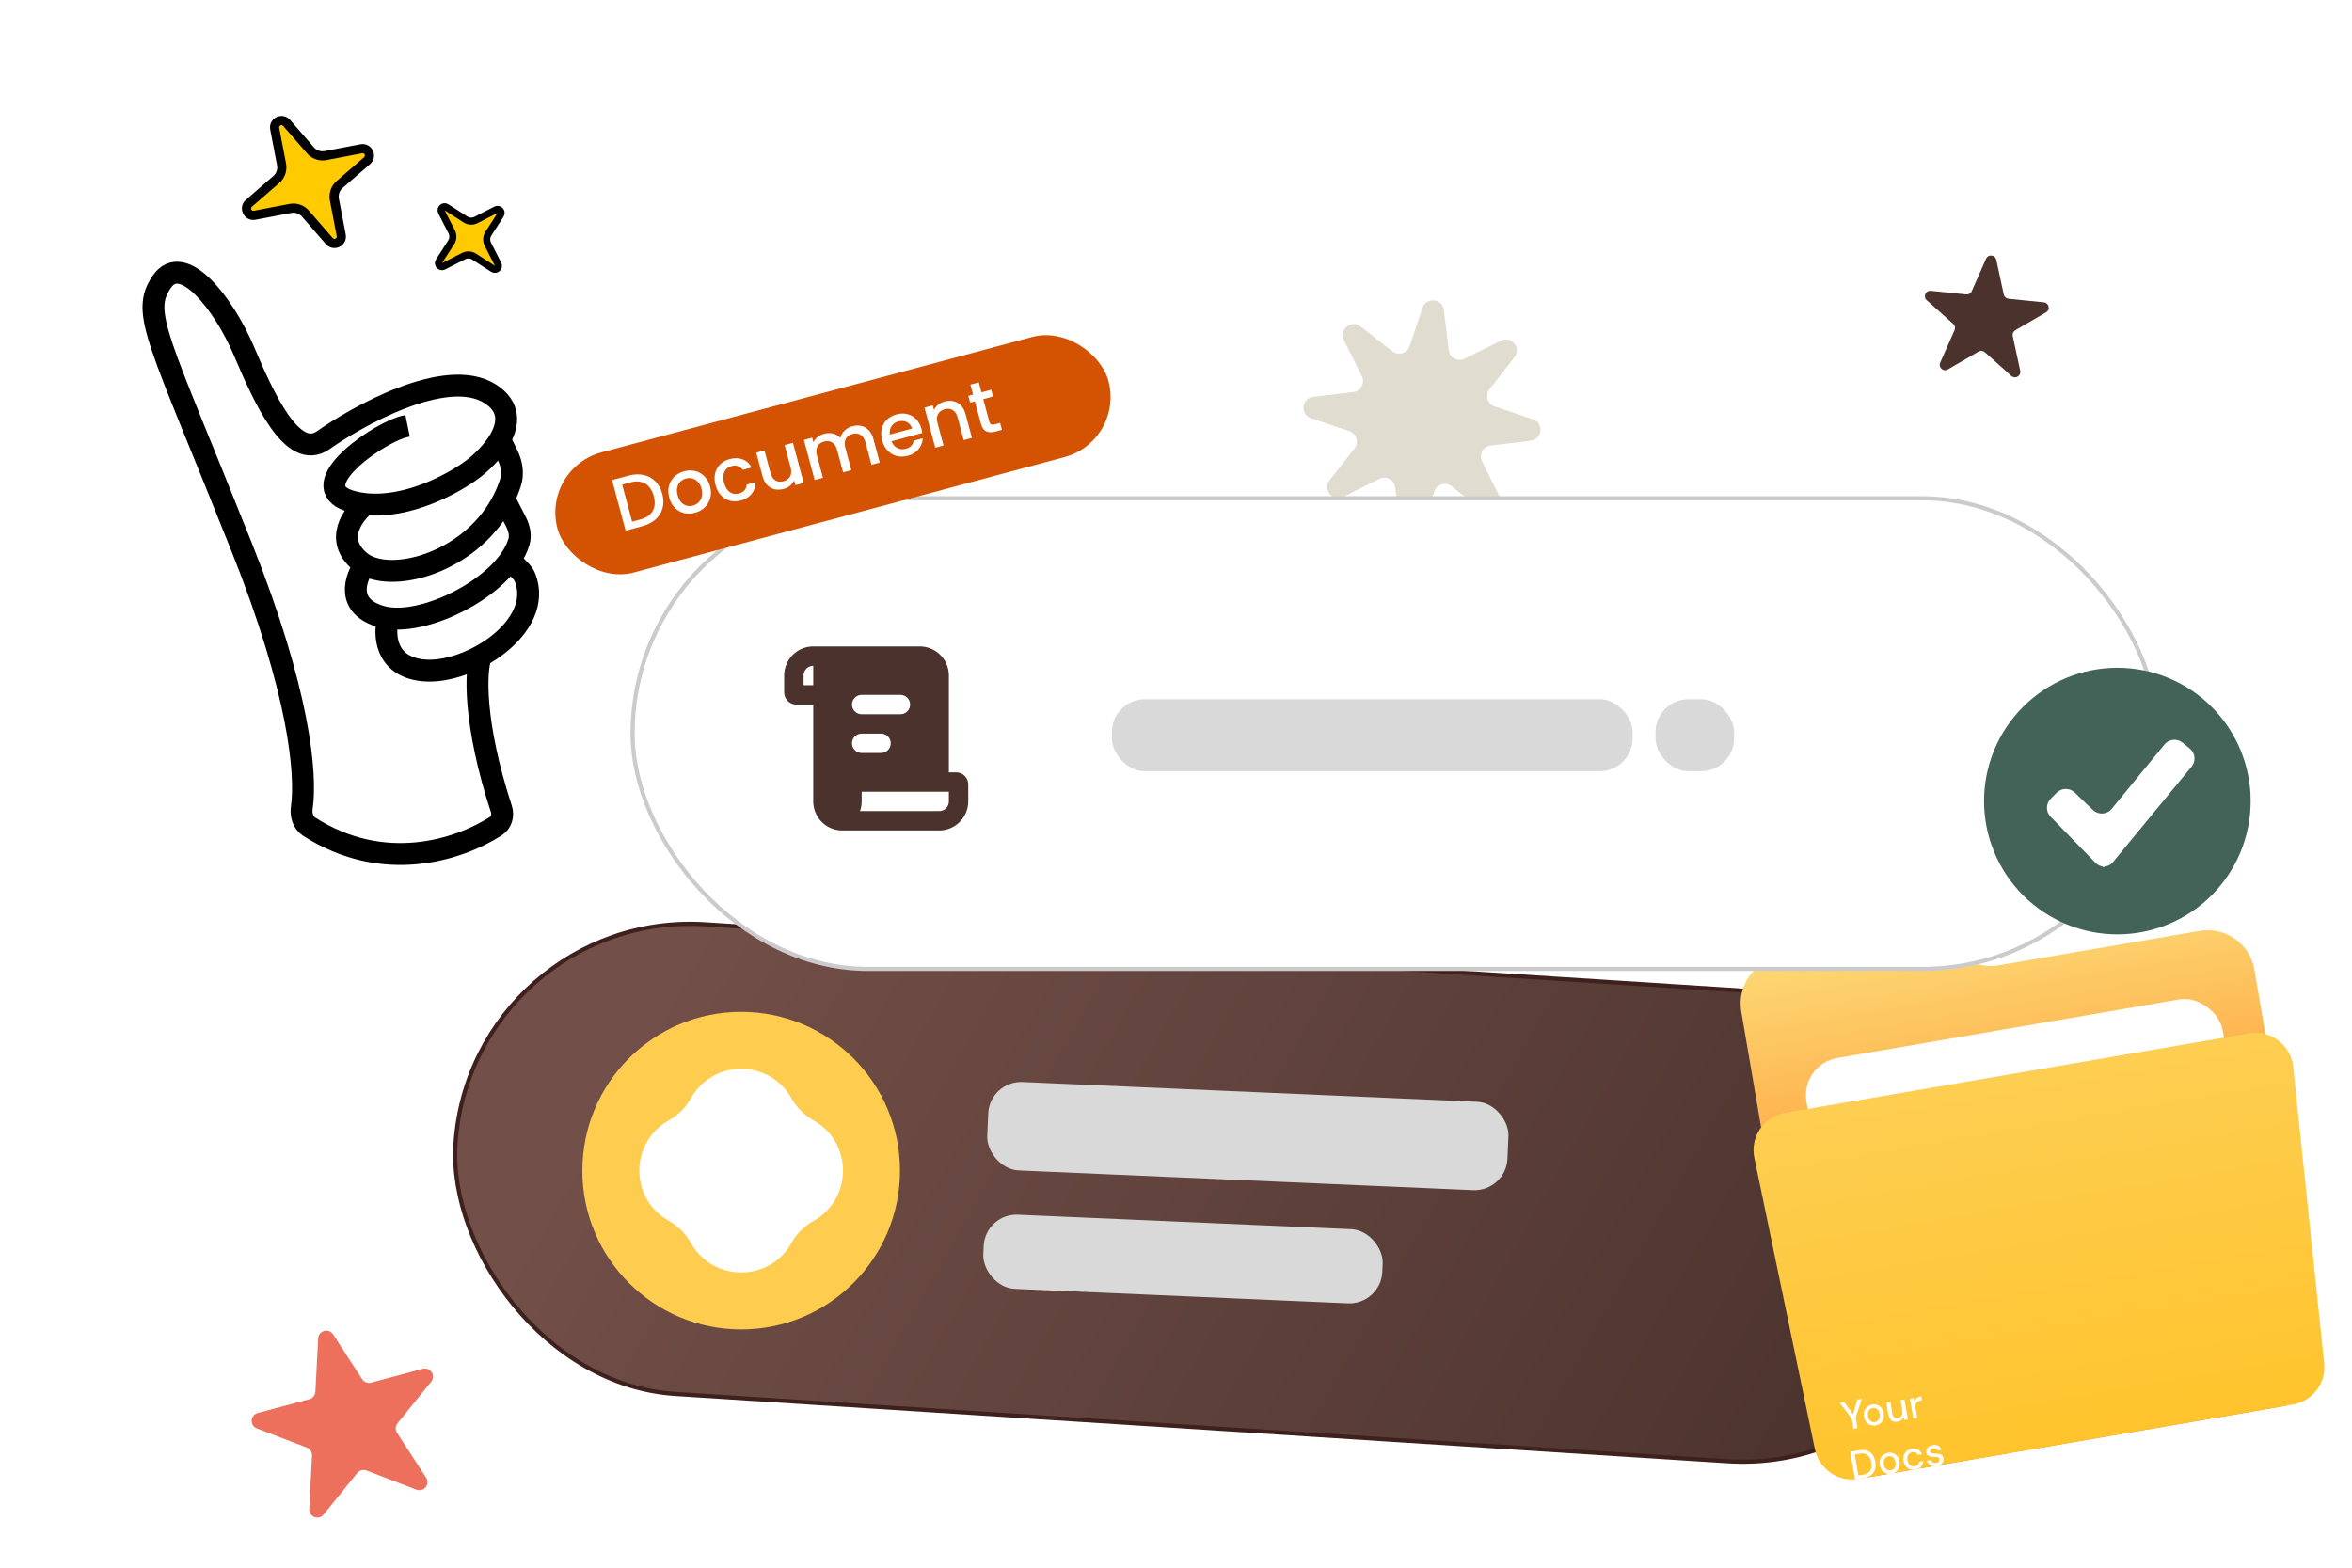 <svg width="468" height="312" viewBox="0 0 468 312" fill="none" xmlns="http://www.w3.org/2000/svg">
<path d="M283.043 61.275C283.787 59.057 287.023 59.387 287.304 61.71L288.27 69.688C288.453 71.193 290.07 72.065 291.428 71.389L298.623 67.81C300.718 66.768 302.772 69.289 301.329 71.13L296.371 77.455C295.435 78.648 295.963 80.408 297.4 80.891L305.019 83.448C307.237 84.192 306.907 87.427 304.584 87.709L296.607 88.675C295.101 88.857 294.229 90.475 294.905 91.833L298.484 99.027C299.526 101.122 297.005 103.177 295.164 101.733L288.839 96.775C287.646 95.84 285.886 96.367 285.403 97.805L282.847 105.423C282.102 107.642 278.867 107.312 278.585 104.989L277.619 97.011C277.437 95.506 275.819 94.634 274.461 95.309L267.267 98.889C265.172 99.931 263.117 97.41 264.561 95.568L269.519 89.244C270.454 88.05 269.927 86.29 268.489 85.808L260.871 83.251C258.652 82.507 258.982 79.272 261.305 78.99L269.283 78.024C270.788 77.841 271.66 76.224 270.985 74.866L267.405 67.671C266.363 65.576 268.884 63.522 270.726 64.966L277.05 69.923C278.244 70.859 280.004 70.332 280.486 68.894L283.043 61.275Z" fill="#E1DCD0"/>
<path d="M79.787 85.076C73.814 87.084 59.799 97.305 70.337 99.915C71.134 100.112 71.942 100.248 72.755 100.331M79.787 85.076C80.24 84.924 80.646 84.819 80.992 84.768L79.787 85.076ZM72.755 100.331C81.204 101.187 90.283 96.23 94.045 93.393C95.849 92.032 98.105 89.858 99.477 87.462M72.755 100.331C70.215 102.327 66.437 107.404 71.647 111.746C71.935 111.986 72.251 112.202 72.591 112.396M99.477 87.462C101.241 84.384 101.546 80.94 97.564 78.386C88.713 72.709 70.533 83.197 64.35 87.583C58.168 91.969 52.413 78.972 48.507 69.786C44.602 60.599 36.367 49.914 32.17 56.107C27.973 62.3 31.374 67.021 48.051 108.794C59.594 137.709 61.015 154.116 60.049 160.72C59.84 162.152 60.274 163.722 61.492 164.505C76.356 174.057 91.334 169.125 98.649 164.422C99.775 163.698 100.175 162.281 99.76 161.008C94.163 143.844 94.561 133.297 95.72 130.516M99.477 87.462L101.012 90.625C101.845 92.339 102.147 94.295 101.557 96.107C101.202 97.196 100.778 98.236 100.293 99.225M72.591 112.396C70.683 114.984 68.667 120.673 75.866 122.719C83.039 124.758 96.326 118.724 101.48 111.393M72.591 112.396C79.005 116.041 94.285 111.486 100.293 99.225M100.293 99.225L102.604 103.719C103.257 104.99 103.667 106.426 103.271 107.8C102.922 109.012 102.305 110.219 101.48 111.393M77.198 123.181C76.382 126.255 76.62 132.604 84.101 133.405C93.234 134.383 108.339 124.798 104.477 114.951C104.291 114.478 103.99 114.056 103.641 113.686L101.48 111.393" stroke="black" stroke-width="4.357"/>
<path d="M54.664 25.615C54.402 24.245 56.122 23.41 57.037 24.463L61.778 29.925C62.476 30.729 63.525 31.128 64.573 30.998L64.782 30.965L71.885 29.607C73.255 29.345 74.09 31.065 73.037 31.98L67.576 36.721C66.772 37.419 66.373 38.468 66.502 39.516L66.535 39.725L67.894 46.828C68.155 48.198 66.435 49.033 65.521 47.98L60.78 42.519C60.035 41.661 58.891 41.265 57.776 41.478L50.672 42.837C49.302 43.098 48.467 41.378 49.52 40.464L54.982 35.723C55.839 34.978 56.236 33.834 56.022 32.719L54.664 25.615Z" fill="#FFCA00" stroke="black" stroke-width="1.821"/>
<path d="M87.848 42.165C87.521 41.525 88.251 40.865 88.855 41.254L92.608 43.673C93.239 44.08 94.04 44.12 94.708 43.779L98.684 41.747C99.323 41.421 99.983 42.15 99.595 42.754L97.176 46.507C96.769 47.138 96.729 47.939 97.07 48.608L99.101 52.584C99.427 53.223 98.698 53.883 98.095 53.495L94.342 51.075C93.711 50.668 92.91 50.628 92.242 50.97L88.265 53.001C87.626 53.327 86.965 52.597 87.354 51.994L89.774 48.241C90.181 47.61 90.221 46.809 89.879 46.141L87.848 42.165Z" fill="#FFCA00" stroke="black" stroke-width="1.405"/>
<g filter="url(#filter0_d_119_6)">
<rect x="91.979" y="174.411" width="303.477" height="93.663" rx="46.831" transform="rotate(3.66 91.979 174.411)" fill="url(#paint0_linear_119_6)" stroke="#3E211C" stroke-width="0.819"/>
<rect x="195.286" y="208.511" width="103.604" height="17.611" rx="6.55" transform="rotate(2.49 195.286 208.511)" fill="#D9D9D9"/>
<rect x="194.373" y="234.916" width="79.471" height="14.772" rx="6.55" transform="rotate(2.49 194.373 234.916)" fill="#D9D9D9"/>
<circle cx="145.839" cy="226.43" r="31.602" fill="#FECD4F"/>
<path d="M135.93 211.868C140.35 204.267 151.328 204.267 155.748 211.868L155.934 212.187C156.934 213.906 158.363 215.335 160.081 216.334L160.401 216.52C168.002 220.94 168.002 231.919 160.401 236.339L160.081 236.525C158.363 237.524 156.934 238.953 155.934 240.672L155.748 240.992C151.328 248.592 140.35 248.592 135.93 240.992L135.744 240.672C134.744 238.953 133.315 237.524 131.597 236.525L131.277 236.339C123.676 231.919 123.676 220.94 131.277 216.52L131.597 216.334C133.315 215.335 134.744 213.906 135.744 212.187L135.93 211.868Z" fill="white"/>
</g>
<path d="M346.474 201.316C345.595 196.184 349.043 191.311 354.176 190.432L369.771 187.761C370.918 187.565 372.092 187.583 373.233 187.813L394.226 192.063C395.367 192.294 396.541 192.312 397.688 192.115L437.689 185.265C442.821 184.386 447.694 187.834 448.573 192.967L461.601 269.043C462.48 274.176 459.032 279.049 453.9 279.928L371.907 293.969C366.774 294.848 361.901 291.4 361.022 286.268L346.474 201.316Z" fill="url(#paint1_linear_119_6)"/>
<rect x="358.17" y="211.824" width="84.036" height="44.269" rx="7.543" transform="rotate(-9.718 358.17 211.824)" fill="white"/>
<path d="M349.078 230.439C348.209 226.258 350.981 222.19 355.189 221.47L376.7 217.786L399.996 213.796L447.524 205.657C451.821 204.921 455.846 207.972 456.299 212.308L462.46 271.311C462.872 275.264 460.148 278.858 456.231 279.529L369.79 294.332C365.787 295.018 361.959 292.41 361.133 288.433L349.078 230.439Z" fill="url(#paint2_linear_119_6)"/>
<path d="M368.8 284.348L368.45 282.303L366.04 279.152L366.929 279L368.849 281.651L368.652 281.685L369.572 278.547L370.453 278.397L369.237 282.168L369.587 284.213L368.8 284.348ZM373.205 283.691C372.832 283.755 372.482 283.726 372.153 283.604C371.83 283.481 371.555 283.28 371.329 283C371.107 282.714 370.961 282.366 370.891 281.957C370.82 281.538 370.844 281.158 370.964 280.819C371.083 280.475 371.277 280.191 371.546 279.967C371.816 279.742 372.137 279.598 372.509 279.534C372.887 279.47 373.237 279.499 373.56 279.622C373.884 279.744 374.156 279.946 374.377 280.227C374.603 280.507 374.752 280.856 374.823 281.276C374.895 281.695 374.871 282.075 374.751 282.414C374.636 282.752 374.444 283.033 374.175 283.257C373.906 283.482 373.582 283.626 373.205 283.691ZM373.089 283.014C373.304 282.977 373.489 282.892 373.644 282.757C373.804 282.622 373.919 282.443 373.989 282.22C374.063 281.992 374.074 281.723 374.021 281.413C373.968 281.104 373.872 280.856 373.732 280.669C373.591 280.477 373.422 280.344 373.226 280.27C373.035 280.195 372.835 280.175 372.625 280.211C372.415 280.247 372.23 280.333 372.07 280.468C371.909 280.603 371.792 280.786 371.718 281.014C371.648 281.237 371.639 281.503 371.692 281.812C371.745 282.121 371.842 282.372 371.983 282.564C372.128 282.75 372.296 282.88 372.487 282.955C372.684 283.03 372.884 283.049 373.089 283.014ZM377.56 282.945C377.25 282.998 376.97 282.981 376.717 282.895C376.47 282.808 376.262 282.649 376.093 282.419C375.929 282.188 375.815 281.881 375.749 281.498L375.346 279.146L376.133 279.011L376.521 281.277C376.585 281.649 376.714 281.916 376.909 282.077C377.104 282.238 377.354 282.292 377.658 282.24C377.862 282.205 378.037 282.124 378.183 281.996C378.334 281.868 378.44 281.701 378.502 281.496C378.564 281.291 378.572 281.052 378.525 280.78L378.163 278.663L378.949 278.529L379.628 282.494L378.928 282.613L378.757 281.946C378.678 282.208 378.535 282.427 378.327 282.603C378.12 282.779 377.864 282.893 377.56 282.945ZM380.705 282.309L380.026 278.344L380.734 278.223L380.933 278.958C380.992 278.765 381.082 278.595 381.203 278.451C381.323 278.3 381.471 278.175 381.648 278.075C381.831 277.973 382.045 277.901 382.292 277.859L382.434 278.693L382.151 278.742C381.989 278.769 381.838 278.817 381.698 278.884C381.557 278.946 381.437 279.034 381.338 279.148C381.244 279.261 381.18 279.405 381.145 279.578C381.11 279.751 381.113 279.959 381.154 280.2L381.492 282.174L380.705 282.309ZM369.104 294.441L368.161 288.935L369.852 288.645C370.492 288.536 371.041 288.558 371.499 288.711C371.957 288.865 372.321 289.132 372.592 289.512C372.866 289.886 373.052 290.356 373.149 290.923C373.246 291.489 373.227 291.994 373.093 292.438C372.964 292.882 372.709 293.252 372.328 293.549C371.951 293.841 371.44 294.041 370.795 294.152L369.104 294.441ZM369.777 293.646L370.65 293.496C371.159 293.409 371.549 293.256 371.819 293.037C372.089 292.818 372.261 292.543 372.333 292.212C372.411 291.875 372.412 291.492 372.339 291.061C372.264 290.626 372.135 290.262 371.95 289.97C371.77 289.677 371.516 289.472 371.188 289.356C370.861 289.239 370.443 289.224 369.934 289.311L369.061 289.461L369.777 293.646ZM376.352 293.297C375.98 293.361 375.629 293.332 375.301 293.21C374.977 293.087 374.703 292.886 374.477 292.606C374.255 292.32 374.109 291.973 374.039 291.564C373.967 291.144 373.991 290.765 374.111 290.426C374.231 290.082 374.425 289.797 374.694 289.573C374.963 289.349 375.284 289.205 375.657 289.141C376.034 289.076 376.385 289.105 376.708 289.228C377.031 289.351 377.303 289.553 377.524 289.833C377.75 290.113 377.899 290.463 377.971 290.882C378.043 291.302 378.019 291.681 377.899 292.02C377.784 292.358 377.592 292.64 377.322 292.864C377.053 293.088 376.73 293.233 376.352 293.297ZM376.236 292.621C376.451 292.584 376.636 292.498 376.791 292.364C376.952 292.228 377.067 292.049 377.137 291.827C377.211 291.598 377.222 291.329 377.169 291.02C377.116 290.71 377.019 290.462 376.879 290.276C376.738 290.084 376.57 289.951 376.374 289.877C376.183 289.801 375.982 289.782 375.772 289.818C375.563 289.853 375.378 289.939 375.217 290.075C375.057 290.21 374.94 290.392 374.865 290.621C374.795 290.843 374.787 291.109 374.84 291.419C374.893 291.728 374.99 291.979 375.131 292.17C375.276 292.356 375.444 292.487 375.635 292.562C375.831 292.636 376.032 292.656 376.236 292.621ZM381.085 292.487C380.702 292.552 380.346 292.524 380.018 292.402C379.688 292.275 379.411 292.072 379.185 291.792C378.964 291.511 378.818 291.166 378.748 290.757C378.677 290.343 378.699 289.967 378.814 289.629C378.933 289.284 379.128 289 379.397 288.776C379.665 288.546 379.991 288.399 380.374 288.333C380.856 288.251 381.282 288.307 381.65 288.503C382.018 288.699 382.284 289.005 382.446 289.42L381.628 289.56C381.536 289.338 381.385 289.18 381.175 289.087C380.97 288.992 380.739 288.967 380.482 289.011C380.272 289.047 380.087 289.135 379.928 289.276C379.767 289.411 379.65 289.593 379.576 289.822C379.506 290.045 379.497 290.308 379.549 290.612C379.588 290.838 379.654 291.034 379.747 291.202C379.84 291.364 379.949 291.496 380.075 291.599C380.205 291.701 380.347 291.771 380.499 291.81C380.651 291.843 380.805 291.846 380.963 291.82C381.136 291.79 381.286 291.737 381.413 291.661C381.545 291.579 381.649 291.475 381.724 291.349C381.805 291.222 381.851 291.079 381.861 290.921L382.68 290.781C382.662 291.215 382.513 291.589 382.232 291.902C381.95 292.209 381.568 292.404 381.085 292.487ZM385.372 291.753C385.037 291.81 384.734 291.805 384.463 291.738C384.192 291.671 383.967 291.551 383.786 291.377C383.605 291.202 383.476 290.984 383.398 290.722L384.201 290.585C384.249 290.706 384.318 290.813 384.41 290.905C384.506 290.997 384.625 291.063 384.767 291.103C384.914 291.143 385.08 291.147 385.263 291.115C385.436 291.086 385.574 291.038 385.676 290.972C385.782 290.9 385.855 290.817 385.893 290.724C385.93 290.626 385.94 290.527 385.923 290.428C385.898 290.281 385.842 290.177 385.756 290.116C385.675 290.049 385.559 290.007 385.411 289.989C385.266 289.965 385.094 289.951 384.893 289.948C384.704 289.948 384.519 289.937 384.337 289.914C384.159 289.885 383.995 289.84 383.844 289.779C383.699 289.718 383.576 289.631 383.476 289.519C383.375 289.401 383.308 289.248 383.275 289.059C383.237 288.833 383.263 288.621 383.353 288.422C383.442 288.218 383.588 288.047 383.791 287.91C383.999 287.766 384.255 287.669 384.559 287.616C384.999 287.541 385.371 287.585 385.675 287.749C385.978 287.913 386.186 288.183 386.299 288.557L385.536 288.688C385.484 288.513 385.382 288.39 385.23 288.319C385.076 288.243 384.887 288.224 384.661 288.263C384.436 288.302 384.271 288.376 384.165 288.486C384.06 288.595 384.02 288.724 384.045 288.871C384.061 288.965 384.109 289.043 384.19 289.105C384.271 289.167 384.381 289.212 384.522 289.242C384.666 289.266 384.839 289.283 385.04 289.291C385.327 289.296 385.587 289.319 385.821 289.36C386.055 289.401 386.25 289.486 386.407 289.616C386.565 289.745 386.667 289.952 386.716 290.235C386.763 290.481 386.738 290.709 386.639 290.92C386.545 291.131 386.39 291.309 386.172 291.454C385.959 291.598 385.692 291.698 385.372 291.753Z" fill="white"/>
<g filter="url(#filter1_d_119_6)">
<rect x="128.329" y="90.982" width="303.477" height="93.663" rx="46.831" fill="white" stroke="#CBCBCB" stroke-width="0.819"/>
<g clip-path="url(#clip0_119_6)">
<path d="M185.477 120.464C186.952 120.464 188.372 121.028 189.445 122.04C190.518 123.052 191.164 124.435 191.251 125.908L191.26 126.247V145.524H192.706C193.953 145.524 194.981 146.472 195.104 147.686L195.116 147.933V151.307C195.116 152.782 194.552 154.201 193.54 155.274C192.528 156.347 191.144 156.993 189.672 157.08L189.333 157.089H170.056C168.581 157.09 167.162 156.526 166.089 155.514C165.016 154.502 164.37 153.118 164.283 151.646L164.273 151.307V132.03H160.9C160.304 132.03 159.728 131.809 159.285 131.41C158.842 131.01 158.563 130.461 158.502 129.867L158.49 129.621V126.247C158.49 124.772 159.054 123.353 160.066 122.28C161.078 121.206 162.462 120.561 163.934 120.474L164.273 120.464H185.477ZM191.26 149.379H173.912V151.307C173.912 151.981 173.796 152.631 173.584 153.234H189.333C189.844 153.234 190.334 153.031 190.696 152.67C191.057 152.308 191.26 151.818 191.26 151.307V149.379ZM177.767 137.813H173.912C173.42 137.814 172.948 138.002 172.59 138.339C172.233 138.676 172.018 139.137 171.989 139.628C171.961 140.118 172.12 140.601 172.436 140.978C172.751 141.355 173.198 141.597 173.686 141.655L173.912 141.668H177.767C178.258 141.668 178.731 141.48 179.088 141.142C179.445 140.805 179.66 140.344 179.689 139.854C179.718 139.363 179.558 138.88 179.243 138.504C178.928 138.127 178.48 137.885 177.992 137.827L177.767 137.813ZM181.622 130.103H173.912C173.4 130.103 172.91 130.306 172.549 130.667C172.187 131.029 171.984 131.519 171.984 132.03C171.984 132.541 172.187 133.032 172.549 133.393C172.91 133.755 173.4 133.958 173.912 133.958H181.622C182.133 133.958 182.624 133.755 182.985 133.393C183.347 133.032 183.55 132.541 183.55 132.03C183.55 131.519 183.347 131.029 182.985 130.667C182.624 130.306 182.133 130.103 181.622 130.103ZM164.273 124.32C163.762 124.32 163.272 124.523 162.91 124.884C162.549 125.246 162.346 125.736 162.346 126.247V128.175H164.273V124.32Z" fill="#4B322D"/>
</g>
<rect x="223.704" y="130.971" width="103.604" height="14.335" rx="6.55" fill="#D9D9D9"/>
<rect x="331.869" y="130.971" width="15.638" height="14.335" rx="6.55" fill="#D9D9D9"/>
<path d="M418.642 144.163L417.664 145.141C416.857 145.948 416.848 147.254 417.645 148.072L424.996 155.622C425.772 156.419 427.067 156.365 427.774 155.507L440.615 139.915C441.351 139.021 441.219 137.698 440.32 136.968L439.134 136.005C438.242 135.28 436.933 135.413 436.204 136.301L427.6 146.794C426.83 147.733 425.424 147.819 424.545 146.981L421.558 144.129C420.738 143.347 419.443 143.362 418.642 144.163Z" fill="white"/>
</g>
<rect x="107.72" y="93.232" width="113.499" height="24.761" rx="12.38" transform="rotate(-15 107.72 93.232)" fill="#D45303"/>
<path d="M125.077 94.659C126.15 94.372 127.142 94.329 128.055 94.529C128.975 94.717 129.756 95.14 130.398 95.796C131.047 96.44 131.508 97.274 131.783 98.298C132.057 99.322 132.073 100.27 131.83 101.142C131.598 102.012 131.13 102.759 130.427 103.382C129.732 103.993 128.848 104.442 127.776 104.729L124.487 105.61L121.788 95.54L125.077 94.659ZM127.415 103.382C128.593 103.066 129.411 102.505 129.868 101.699C130.325 100.894 130.398 99.911 130.087 98.752C129.774 97.583 129.216 96.754 128.412 96.266C127.608 95.777 126.617 95.691 125.438 96.007L123.801 96.445L125.777 103.82L127.415 103.382ZM138.257 102.06C137.503 102.262 136.777 102.276 136.078 102.101C135.376 101.916 134.769 101.561 134.255 101.036C133.739 100.501 133.371 99.823 133.151 99.002C132.934 98.191 132.92 97.424 133.109 96.7C133.298 95.976 133.657 95.363 134.184 94.859C134.712 94.355 135.357 94.001 136.12 93.797C136.883 93.592 137.619 93.576 138.328 93.749C139.037 93.921 139.654 94.273 140.18 94.805C140.705 95.338 141.077 96.009 141.294 96.821C141.512 97.632 141.521 98.401 141.322 99.127C141.123 99.853 140.752 100.476 140.207 100.994C139.67 101.5 139.02 101.856 138.257 102.06ZM137.872 100.626C138.297 100.512 138.666 100.305 138.979 100.003C139.301 99.7 139.524 99.314 139.647 98.846C139.77 98.378 139.754 97.855 139.599 97.275C139.444 96.695 139.202 96.237 138.874 95.901C138.543 95.555 138.167 95.329 137.745 95.225C137.324 95.12 136.901 95.125 136.476 95.239C136.051 95.353 135.682 95.56 135.369 95.862C135.066 96.16 134.863 96.541 134.759 97.003C134.652 97.456 134.677 97.973 134.832 98.552C135.062 99.412 135.458 100.02 136.02 100.377C136.588 100.722 137.206 100.805 137.872 100.626ZM142.376 96.531C142.156 95.71 142.128 94.946 142.291 94.24C142.46 93.521 142.795 92.914 143.293 92.418C143.792 91.922 144.423 91.572 145.186 91.368C146.152 91.109 147.011 91.127 147.763 91.422C148.522 91.706 149.127 92.243 149.576 93.033L147.794 93.51C147.543 93.153 147.229 92.906 146.85 92.77C146.472 92.633 146.041 92.629 145.559 92.759C144.882 92.94 144.406 93.326 144.13 93.918C143.861 94.497 143.841 95.217 144.072 96.076C144.302 96.936 144.68 97.554 145.205 97.931C145.74 98.305 146.346 98.402 147.022 98.221C147.978 97.965 148.499 97.375 148.582 96.452L150.365 95.974C150.35 96.848 150.089 97.611 149.581 98.265C149.07 98.909 148.341 99.358 147.395 99.612C146.632 99.816 145.91 99.828 145.231 99.648C144.548 99.458 143.955 99.1 143.451 98.572C142.955 98.032 142.596 97.352 142.376 96.531ZM157.777 88.134L159.916 96.117L158.264 96.56L158.012 95.618C157.839 96.016 157.566 96.369 157.193 96.676C156.827 96.971 156.407 97.181 155.934 97.308C155.306 97.477 154.706 97.498 154.134 97.371C153.571 97.243 153.076 96.961 152.65 96.527C152.232 96.09 151.927 95.509 151.732 94.785L150.475 90.09L152.112 89.652L153.304 94.1C153.495 94.814 153.821 95.317 154.282 95.608C154.741 95.889 155.279 95.946 155.897 95.781C156.515 95.615 156.953 95.296 157.209 94.823C157.473 94.339 157.509 93.739 157.317 93.024L156.125 88.576L157.777 88.134ZM169.585 84.83C170.213 84.662 170.808 84.642 171.371 84.771C171.943 84.897 172.438 85.178 172.855 85.615C173.282 86.05 173.593 86.629 173.787 87.353L175.049 92.062L173.411 92.501L172.216 88.038C172.024 87.324 171.699 86.826 171.241 86.545C170.78 86.254 170.24 86.192 169.622 86.357C169.004 86.523 168.563 86.848 168.299 87.333C168.043 87.805 168.011 88.399 168.202 89.114L169.398 93.576L167.761 94.015L166.565 89.552C166.373 88.838 166.048 88.34 165.59 88.059C165.129 87.768 164.59 87.706 163.971 87.871C163.353 88.037 162.912 88.362 162.649 88.847C162.392 89.319 162.36 89.913 162.551 90.628L163.747 95.09L162.095 95.533L159.956 87.55L161.608 87.107L161.853 88.02C162.035 87.619 162.309 87.271 162.676 86.976C163.042 86.681 163.461 86.471 163.935 86.344C164.572 86.173 165.178 86.156 165.753 86.291C166.328 86.427 166.819 86.715 167.227 87.154C167.339 86.607 167.613 86.124 168.05 85.707C168.484 85.28 168.996 84.988 169.585 84.83ZM183.345 85.351C183.425 85.651 183.479 85.926 183.505 86.178L177.405 87.813C177.624 88.437 177.998 88.886 178.526 89.158C179.055 89.431 179.628 89.484 180.246 89.318C181.135 89.08 181.663 88.54 181.831 87.698L183.613 87.221C183.568 88.019 183.291 88.741 182.78 89.385C182.276 90.017 181.556 90.458 180.619 90.709C179.856 90.914 179.125 90.929 178.426 90.754C177.734 90.566 177.131 90.21 176.618 89.685C176.111 89.148 175.748 88.469 175.528 87.648C175.308 86.827 175.28 86.063 175.442 85.357C175.612 84.638 175.951 84.03 176.46 83.531C176.978 83.03 177.628 82.675 178.41 82.465C179.164 82.263 179.879 82.248 180.556 82.418C181.233 82.589 181.816 82.929 182.305 83.44C182.791 83.942 183.138 84.579 183.345 85.351ZM181.481 85.292C181.309 84.686 180.961 84.256 180.437 84.003C179.914 83.75 179.338 83.707 178.71 83.876C178.14 84.028 177.702 84.343 177.394 84.818C177.085 85.284 176.974 85.837 177.062 86.476L181.481 85.292ZM187.946 79.91C188.574 79.742 189.17 79.722 189.732 79.851C190.304 79.977 190.799 80.258 191.216 80.695C191.633 81.132 191.939 81.713 192.133 82.437L193.395 87.146L191.758 87.585L190.562 83.122C190.371 82.408 190.046 81.91 189.587 81.629C189.126 81.338 188.587 81.276 187.969 81.441C187.35 81.607 186.91 81.932 186.646 82.417C186.39 82.889 186.357 83.483 186.549 84.198L187.744 88.66L186.093 89.103L183.954 81.12L185.605 80.677L185.85 81.59C186.032 81.189 186.307 80.841 186.673 80.546C187.049 80.249 187.473 80.037 187.946 79.91ZM195.651 79.43L196.835 83.849C196.915 84.148 197.041 84.347 197.213 84.446C197.391 84.533 197.649 84.531 197.987 84.441L199.002 84.169L199.37 85.545L198.066 85.895C197.323 86.094 196.706 86.073 196.217 85.831C195.728 85.59 195.378 85.078 195.169 84.295L193.985 79.876L193.043 80.128L192.682 78.781L193.624 78.528L193.092 76.543L194.758 76.097L195.29 78.082L197.231 77.562L197.592 78.909L195.651 79.43Z" fill="white"/>
<path d="M395.189 51.49C395.608 50.54 396.998 50.682 397.217 51.697L398.709 58.614C398.807 59.068 399.186 59.407 399.648 59.455L406.689 60.172C407.722 60.278 408.016 61.643 407.119 62.165L401.001 65.723C400.6 65.956 400.394 66.421 400.492 66.875L401.985 73.793C402.204 74.808 400.996 75.51 400.223 74.818L394.949 70.099C394.603 69.789 394.097 69.738 393.695 69.971L387.578 73.528C386.68 74.05 385.639 73.119 386.058 72.169L388.917 65.695C389.104 65.27 388.997 64.773 388.651 64.463L383.377 59.744C382.603 59.052 383.168 57.774 384.2 57.879L391.241 58.597C391.703 58.644 392.143 58.389 392.33 57.964L395.189 51.49Z" fill="#4B322D"/>
<path d="M63.307 266.359C63.389 264.799 65.419 264.255 66.27 265.565L72.068 274.494C72.449 275.08 73.163 275.354 73.838 275.174L84.122 272.418C85.63 272.014 86.775 273.776 85.792 274.99L79.092 283.264C78.652 283.807 78.612 284.571 78.993 285.157L84.791 294.086C85.642 295.396 84.32 297.029 82.861 296.47L72.922 292.654C72.27 292.404 71.53 292.602 71.091 293.145L64.391 301.419C63.408 302.633 61.446 301.88 61.528 300.32L62.085 289.688C62.121 288.99 61.704 288.348 61.052 288.098L51.113 284.283C49.655 283.723 49.764 281.624 51.273 281.22L61.557 278.464C62.232 278.283 62.714 277.689 62.75 276.991L63.307 266.359Z" fill="#EC705C"/>
<path fill-rule="evenodd" clip-rule="evenodd" d="M421.312 185.955C424.796 185.955 428.245 185.268 431.464 183.935C434.682 182.602 437.607 180.648 440.07 178.185C442.533 175.722 444.487 172.797 445.82 169.579C447.153 166.361 447.839 162.911 447.839 159.428C447.839 155.944 447.153 152.495 445.82 149.276C444.487 146.058 442.533 143.133 440.07 140.67C437.607 138.207 434.682 136.253 431.464 134.92C428.245 133.587 424.796 132.901 421.312 132.901C414.277 132.901 407.53 135.695 402.555 140.67C397.58 145.645 394.785 152.392 394.785 159.428C394.785 166.463 397.58 173.21 402.555 178.185C407.53 183.16 414.277 185.955 421.312 185.955ZM420.629 170.156L435.366 152.472L430.839 148.699L418.165 163.905L411.606 157.344L407.439 161.511L416.281 170.354L418.562 172.635L420.629 170.156Z" fill="#446358"/>
<path d="M409.245 157.766L408.051 158.96C407.065 159.946 407.054 161.541 408.027 162.54L417.006 171.762C417.953 172.734 419.535 172.669 420.398 171.621L436.081 152.577C436.98 151.485 436.818 149.871 435.721 148.979L434.272 147.802C433.183 146.917 431.584 147.079 430.694 148.164L420.185 160.98C419.245 162.127 417.528 162.231 416.455 161.207L412.807 157.725C411.805 156.769 410.224 156.787 409.245 157.766Z" fill="white"/>
<defs>
<filter id="filter0_d_119_6" x="88.484" y="176.894" width="305.508" height="114.427" filterUnits="userSpaceOnUse" color-interpolation-filters="sRGB">
<feFlood flood-opacity="0" result="BackgroundImageFix"/>
<feColorMatrix in="SourceAlpha" type="matrix" values="0 0 0 0 0 0 0 0 0 0 0 0 0 0 0 0 0 0 127 0" result="hardAlpha"/>
<feOffset dx="1.638" dy="6.55"/>
<feComposite in2="hardAlpha" operator="out"/>
<feColorMatrix type="matrix" values="0 0 0 0 0 0 0 0 0 0 0 0 0 0 0 0 0 0 0.1 0"/>
<feBlend mode="normal" in2="BackgroundImageFix" result="effect1_dropShadow_119_6"/>
<feBlend mode="normal" in="SourceGraphic" in2="effect1_dropShadow_119_6" result="shape"/>
</filter>
<filter id="filter1_d_119_6" x="125.463" y="90.572" width="315.627" height="102.669" filterUnits="userSpaceOnUse" color-interpolation-filters="sRGB">
<feFlood flood-opacity="0" result="BackgroundImageFix"/>
<feColorMatrix in="SourceAlpha" type="matrix" values="0 0 0 0 0 0 0 0 0 0 0 0 0 0 0 0 0 0 127 0" result="hardAlpha"/>
<feOffset dx="-2.456" dy="8.188"/>
<feComposite in2="hardAlpha" operator="out"/>
<feColorMatrix type="matrix" values="0 0 0 0 0 0 0 0 0 0 0 0 0 0 0 0 0 0 0.1 0"/>
<feBlend mode="normal" in2="BackgroundImageFix" result="effect1_dropShadow_119_6"/>
<feBlend mode="normal" in="SourceGraphic" in2="effect1_dropShadow_119_6" result="shape"/>
</filter>
<linearGradient id="paint0_linear_119_6" x1="139.551" y1="170.909" x2="370.357" y2="283.142" gradientUnits="userSpaceOnUse">
<stop stop-color="#724F48"/>
<stop offset="1" stop-color="#4B322D"/>
</linearGradient>
<linearGradient id="paint1_linear_119_6" x1="395.172" y1="183.411" x2="412.903" y2="286.949" gradientUnits="userSpaceOnUse">
<stop stop-color="#FDD974"/>
<stop offset="1" stop-color="#FF6200"/>
</linearGradient>
<linearGradient id="paint2_linear_119_6" x1="400.366" y1="213.733" x2="412.904" y2="286.949" gradientUnits="userSpaceOnUse">
<stop stop-color="#FECE52"/>
<stop offset="1" stop-color="#FFC42D"/>
</linearGradient>
<clipPath id="clip0_119_6">
<rect width="46.263" height="46.263" fill="white" transform="translate(154.635 111.423)"/>
</clipPath>
</defs>
</svg>
